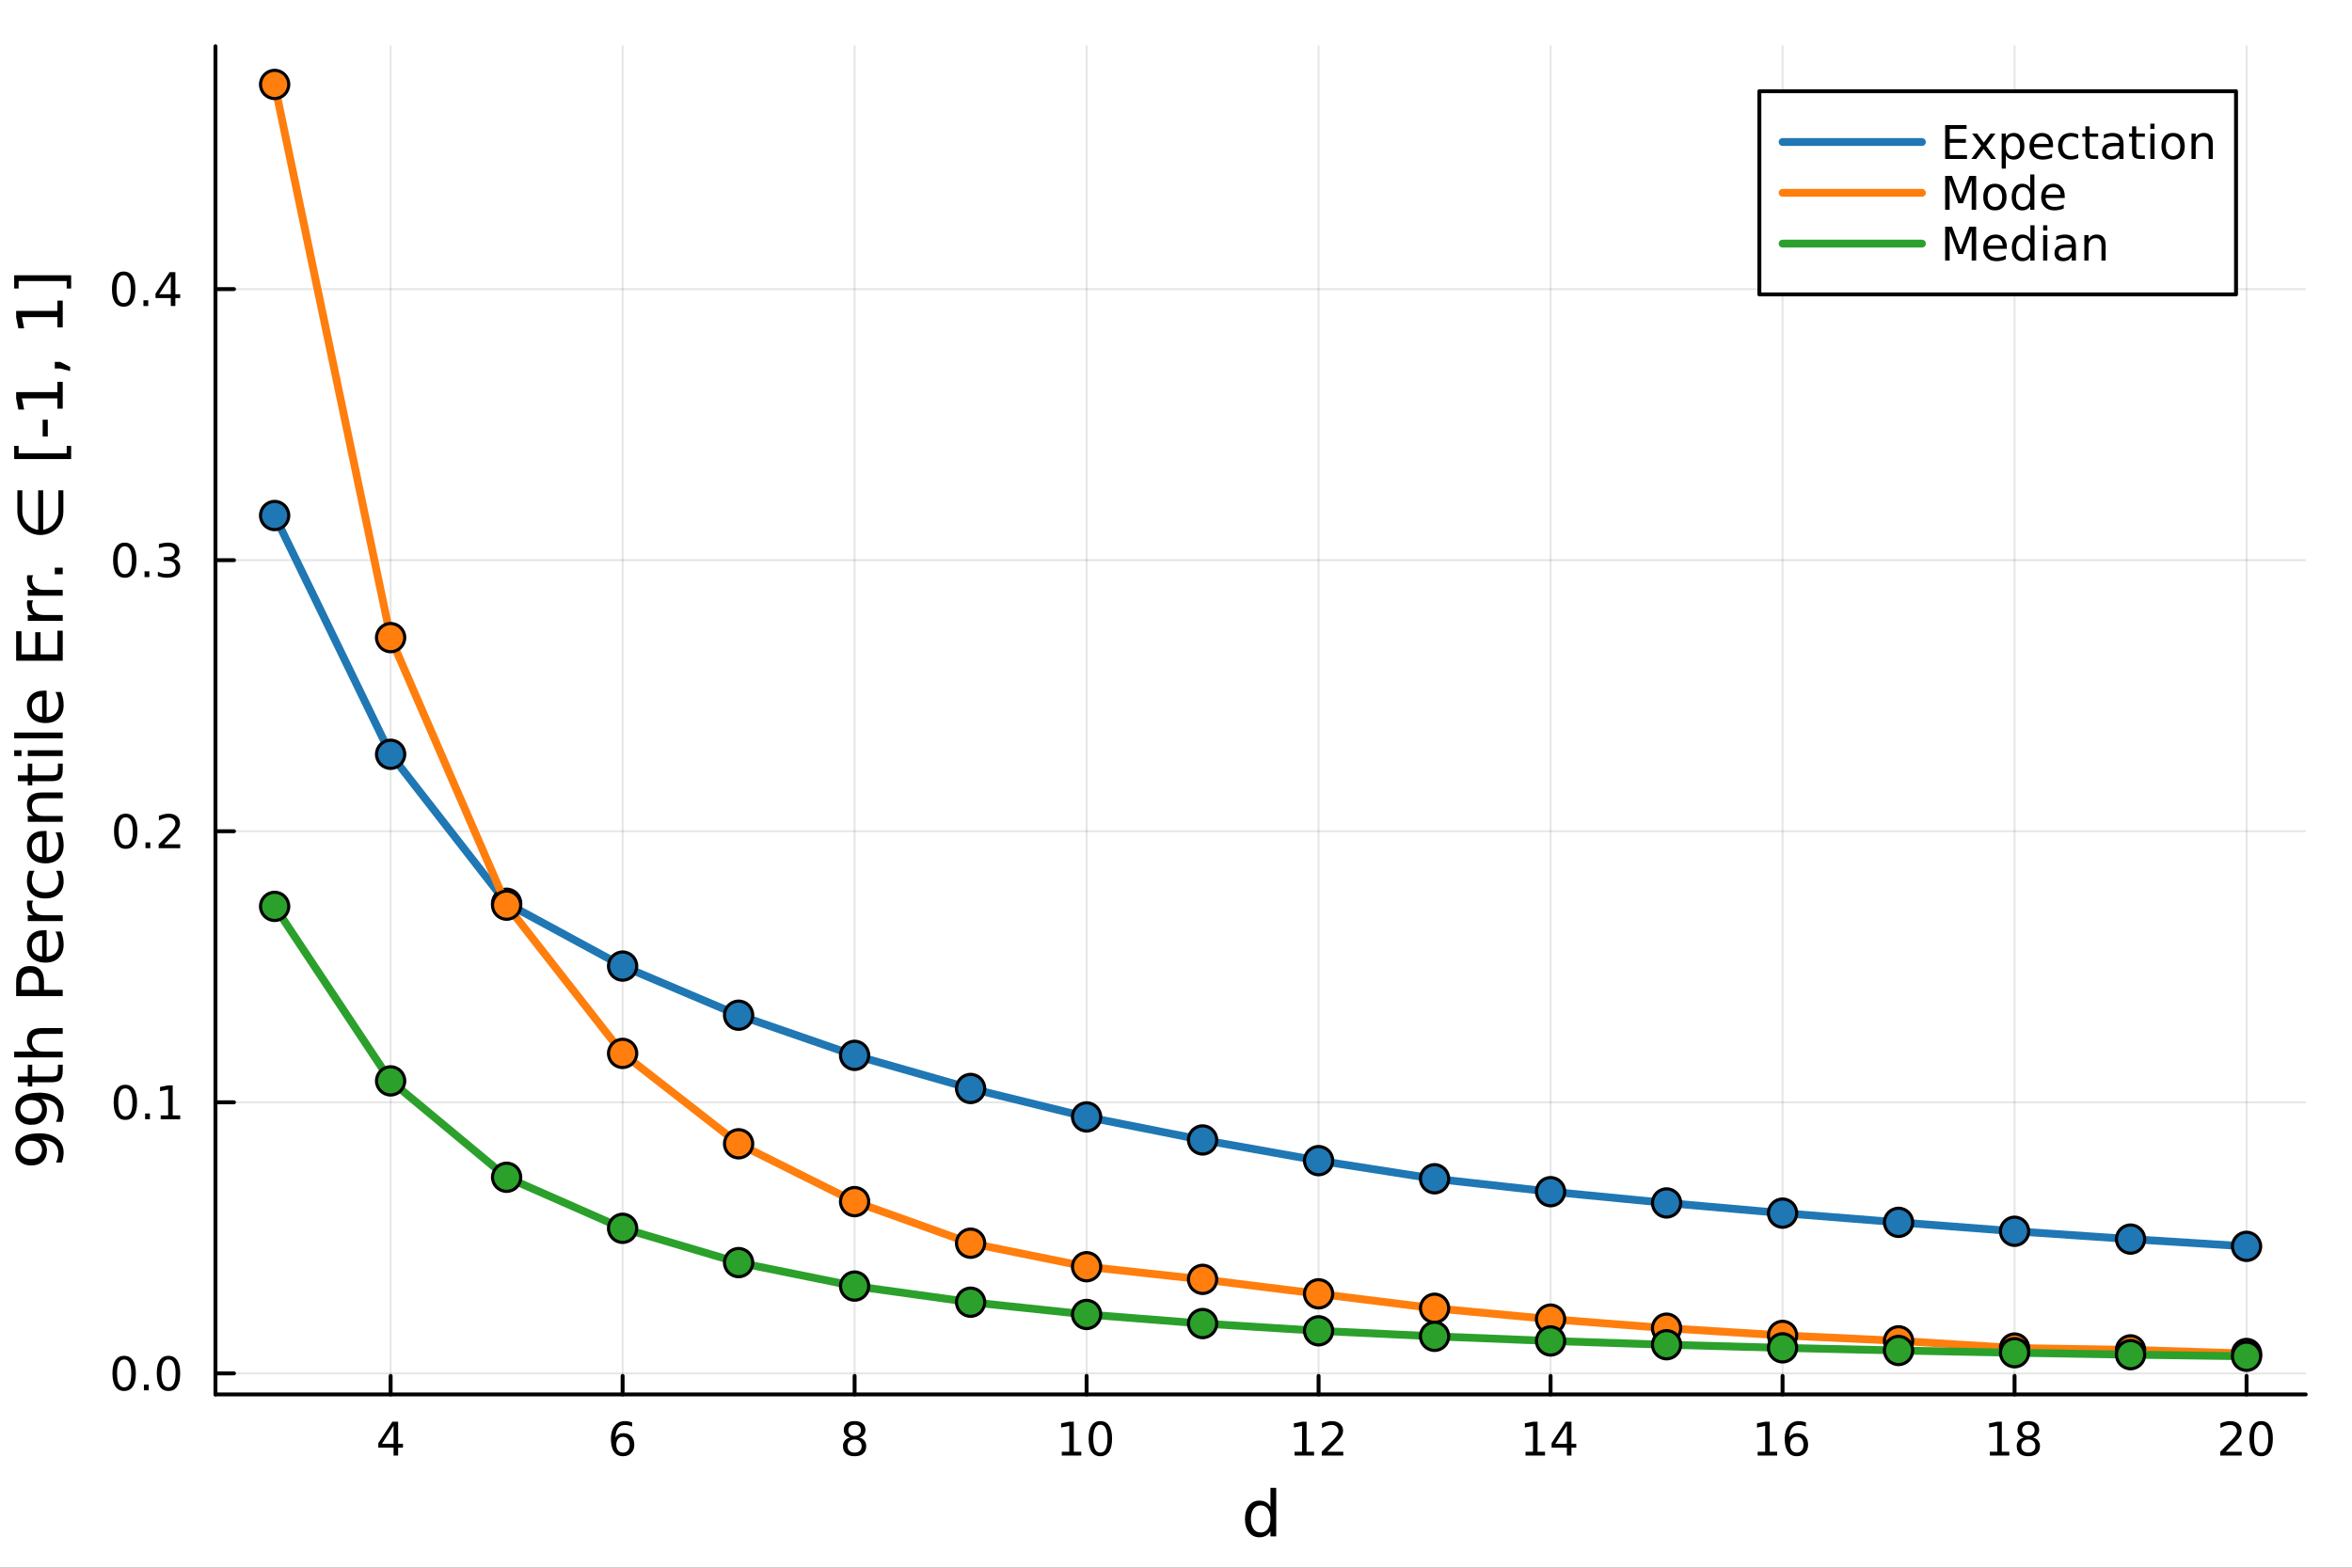 <?xml version="1.0" encoding="utf-8"?>
<svg xmlns="http://www.w3.org/2000/svg" xmlns:xlink="http://www.w3.org/1999/xlink" width="600" height="400" viewBox="0 0 2400 1600">
<rect x="0" y="0" width="2400" height="1600" fill="#333333" stroke="none"/>
<defs>
  <clipPath id="clip990">
    <rect x="0" y="0" width="2400" height="1600"/>
  </clipPath>
</defs>
<path clip-path="url(#clip990)" d="M0 1600 L2400 1600 L2400 8.88178e-14 L0 8.88178e-14  Z" fill="#ffffff" fill-rule="evenodd" fill-opacity="1"/>
<defs>
  <clipPath id="clip991">
    <rect x="480" y="0" width="1681" height="1600"/>
  </clipPath>
</defs>
<path clip-path="url(#clip990)" d="M219.866 1423.18 L2352.76 1423.18 L2352.76 47.244 L219.866 47.244  Z" fill="#ffffff" fill-rule="evenodd" fill-opacity="1"/>
<defs>
  <clipPath id="clip992">
    <rect x="219" y="47" width="2134" height="1377"/>
  </clipPath>
</defs>
<polyline clip-path="url(#clip992)" style="stroke:#000000; stroke-linecap:round; stroke-linejoin:round; stroke-width:2; stroke-opacity:0.1; fill:none" points="398.593,1423.18 398.593,47.244 "/>
<polyline clip-path="url(#clip992)" style="stroke:#000000; stroke-linecap:round; stroke-linejoin:round; stroke-width:2; stroke-opacity:0.1; fill:none" points="635.318,1423.18 635.318,47.244 "/>
<polyline clip-path="url(#clip992)" style="stroke:#000000; stroke-linecap:round; stroke-linejoin:round; stroke-width:2; stroke-opacity:0.1; fill:none" points="872.043,1423.18 872.043,47.244 "/>
<polyline clip-path="url(#clip992)" style="stroke:#000000; stroke-linecap:round; stroke-linejoin:round; stroke-width:2; stroke-opacity:0.1; fill:none" points="1108.77,1423.18 1108.77,47.244 "/>
<polyline clip-path="url(#clip992)" style="stroke:#000000; stroke-linecap:round; stroke-linejoin:round; stroke-width:2; stroke-opacity:0.1; fill:none" points="1345.49,1423.18 1345.49,47.244 "/>
<polyline clip-path="url(#clip992)" style="stroke:#000000; stroke-linecap:round; stroke-linejoin:round; stroke-width:2; stroke-opacity:0.1; fill:none" points="1582.22,1423.18 1582.22,47.244 "/>
<polyline clip-path="url(#clip992)" style="stroke:#000000; stroke-linecap:round; stroke-linejoin:round; stroke-width:2; stroke-opacity:0.1; fill:none" points="1818.94,1423.18 1818.94,47.244 "/>
<polyline clip-path="url(#clip992)" style="stroke:#000000; stroke-linecap:round; stroke-linejoin:round; stroke-width:2; stroke-opacity:0.1; fill:none" points="2055.67,1423.18 2055.67,47.244 "/>
<polyline clip-path="url(#clip992)" style="stroke:#000000; stroke-linecap:round; stroke-linejoin:round; stroke-width:2; stroke-opacity:0.1; fill:none" points="2292.39,1423.18 2292.39,47.244 "/>
<polyline clip-path="url(#clip992)" style="stroke:#000000; stroke-linecap:round; stroke-linejoin:round; stroke-width:2; stroke-opacity:0.1; fill:none" points="219.866,1401.69 2352.76,1401.69 "/>
<polyline clip-path="url(#clip992)" style="stroke:#000000; stroke-linecap:round; stroke-linejoin:round; stroke-width:2; stroke-opacity:0.1; fill:none" points="219.866,1125.03 2352.76,1125.03 "/>
<polyline clip-path="url(#clip992)" style="stroke:#000000; stroke-linecap:round; stroke-linejoin:round; stroke-width:2; stroke-opacity:0.1; fill:none" points="219.866,848.373 2352.76,848.373 "/>
<polyline clip-path="url(#clip992)" style="stroke:#000000; stroke-linecap:round; stroke-linejoin:round; stroke-width:2; stroke-opacity:0.1; fill:none" points="219.866,571.716 2352.76,571.716 "/>
<polyline clip-path="url(#clip992)" style="stroke:#000000; stroke-linecap:round; stroke-linejoin:round; stroke-width:2; stroke-opacity:0.1; fill:none" points="219.866,295.058 2352.76,295.058 "/>
<polyline clip-path="url(#clip990)" style="stroke:#000000; stroke-linecap:round; stroke-linejoin:round; stroke-width:4; stroke-opacity:1; fill:none" points="219.866,1423.18 2352.76,1423.18 "/>
<polyline clip-path="url(#clip990)" style="stroke:#000000; stroke-linecap:round; stroke-linejoin:round; stroke-width:4; stroke-opacity:1; fill:none" points="398.593,1423.18 398.593,1404.28 "/>
<polyline clip-path="url(#clip990)" style="stroke:#000000; stroke-linecap:round; stroke-linejoin:round; stroke-width:4; stroke-opacity:1; fill:none" points="635.318,1423.18 635.318,1404.28 "/>
<polyline clip-path="url(#clip990)" style="stroke:#000000; stroke-linecap:round; stroke-linejoin:round; stroke-width:4; stroke-opacity:1; fill:none" points="872.043,1423.18 872.043,1404.28 "/>
<polyline clip-path="url(#clip990)" style="stroke:#000000; stroke-linecap:round; stroke-linejoin:round; stroke-width:4; stroke-opacity:1; fill:none" points="1108.77,1423.18 1108.77,1404.28 "/>
<polyline clip-path="url(#clip990)" style="stroke:#000000; stroke-linecap:round; stroke-linejoin:round; stroke-width:4; stroke-opacity:1; fill:none" points="1345.49,1423.18 1345.49,1404.28 "/>
<polyline clip-path="url(#clip990)" style="stroke:#000000; stroke-linecap:round; stroke-linejoin:round; stroke-width:4; stroke-opacity:1; fill:none" points="1582.22,1423.18 1582.22,1404.28 "/>
<polyline clip-path="url(#clip990)" style="stroke:#000000; stroke-linecap:round; stroke-linejoin:round; stroke-width:4; stroke-opacity:1; fill:none" points="1818.94,1423.18 1818.94,1404.28 "/>
<polyline clip-path="url(#clip990)" style="stroke:#000000; stroke-linecap:round; stroke-linejoin:round; stroke-width:4; stroke-opacity:1; fill:none" points="2055.67,1423.18 2055.67,1404.28 "/>
<polyline clip-path="url(#clip990)" style="stroke:#000000; stroke-linecap:round; stroke-linejoin:round; stroke-width:4; stroke-opacity:1; fill:none" points="2292.39,1423.18 2292.39,1404.28 "/>
<path clip-path="url(#clip990)" d="M401.603 1455.09 L389.797 1473.54 L401.603 1473.54 L401.603 1455.09 M400.376 1451.02 L406.255 1451.02 L406.255 1473.54 L411.186 1473.54 L411.186 1477.43 L406.255 1477.43 L406.255 1485.58 L401.603 1485.58 L401.603 1477.43 L386.001 1477.43 L386.001 1472.92 L400.376 1451.02 Z" fill="#000000" fill-rule="nonzero" fill-opacity="1" /><path clip-path="url(#clip990)" d="M635.723 1466.44 Q632.575 1466.44 630.723 1468.59 Q628.895 1470.74 628.895 1474.49 Q628.895 1478.22 630.723 1480.39 Q632.575 1482.55 635.723 1482.55 Q638.871 1482.55 640.7 1480.39 Q642.552 1478.22 642.552 1474.49 Q642.552 1470.74 640.7 1468.59 Q638.871 1466.44 635.723 1466.44 M645.006 1451.78 L645.006 1456.04 Q643.246 1455.21 641.441 1454.77 Q639.658 1454.33 637.899 1454.33 Q633.27 1454.33 630.816 1457.45 Q628.385 1460.58 628.038 1466.9 Q629.404 1464.89 631.464 1463.82 Q633.524 1462.73 636.001 1462.73 Q641.209 1462.73 644.219 1465.9 Q647.251 1469.05 647.251 1474.49 Q647.251 1479.82 644.103 1483.03 Q640.955 1486.25 635.723 1486.25 Q629.728 1486.25 626.557 1481.67 Q623.385 1477.06 623.385 1468.33 Q623.385 1460.14 627.274 1455.28 Q631.163 1450.39 637.714 1450.39 Q639.473 1450.39 641.256 1450.74 Q643.061 1451.09 645.006 1451.78 Z" fill="#000000" fill-rule="nonzero" fill-opacity="1" /><path clip-path="url(#clip990)" d="M872.043 1469.17 Q868.71 1469.17 866.788 1470.95 Q864.89 1472.73 864.89 1475.86 Q864.89 1478.98 866.788 1480.77 Q868.71 1482.55 872.043 1482.55 Q875.376 1482.55 877.297 1480.77 Q879.219 1478.96 879.219 1475.86 Q879.219 1472.73 877.297 1470.95 Q875.399 1469.17 872.043 1469.17 M867.367 1467.18 Q864.358 1466.44 862.668 1464.38 Q861.001 1462.32 861.001 1459.35 Q861.001 1455.21 863.941 1452.8 Q866.904 1450.39 872.043 1450.39 Q877.205 1450.39 880.145 1452.8 Q883.084 1455.21 883.084 1459.35 Q883.084 1462.32 881.395 1464.38 Q879.728 1466.44 876.742 1467.18 Q880.122 1467.96 881.996 1470.26 Q883.895 1472.55 883.895 1475.86 Q883.895 1480.88 880.816 1483.57 Q877.76 1486.25 872.043 1486.25 Q866.325 1486.25 863.247 1483.57 Q860.191 1480.88 860.191 1475.86 Q860.191 1472.55 862.089 1470.26 Q863.987 1467.96 867.367 1467.18 M865.654 1459.79 Q865.654 1462.48 867.321 1463.98 Q869.01 1465.49 872.043 1465.49 Q875.052 1465.49 876.742 1463.98 Q878.455 1462.48 878.455 1459.79 Q878.455 1457.11 876.742 1455.6 Q875.052 1454.1 872.043 1454.1 Q869.01 1454.1 867.321 1455.6 Q865.654 1457.11 865.654 1459.79 Z" fill="#000000" fill-rule="nonzero" fill-opacity="1" /><path clip-path="url(#clip990)" d="M1083.46 1481.64 L1091.09 1481.64 L1091.09 1455.28 L1082.78 1456.95 L1082.78 1452.69 L1091.05 1451.02 L1095.72 1451.02 L1095.72 1481.64 L1103.36 1481.64 L1103.36 1485.58 L1083.46 1485.58 L1083.46 1481.64 Z" fill="#000000" fill-rule="nonzero" fill-opacity="1" /><path clip-path="url(#clip990)" d="M1122.81 1454.1 Q1119.2 1454.1 1117.37 1457.66 Q1115.56 1461.2 1115.56 1468.33 Q1115.56 1475.44 1117.37 1479.01 Q1119.2 1482.55 1122.81 1482.55 Q1126.44 1482.55 1128.25 1479.01 Q1130.08 1475.44 1130.08 1468.33 Q1130.08 1461.2 1128.25 1457.66 Q1126.44 1454.1 1122.81 1454.1 M1122.81 1450.39 Q1128.62 1450.39 1131.67 1455 Q1134.75 1459.58 1134.75 1468.33 Q1134.75 1477.06 1131.67 1481.67 Q1128.62 1486.25 1122.81 1486.25 Q1117 1486.25 1113.92 1481.67 Q1110.86 1477.06 1110.86 1468.33 Q1110.86 1459.58 1113.92 1455 Q1117 1450.39 1122.81 1450.39 Z" fill="#000000" fill-rule="nonzero" fill-opacity="1" /><path clip-path="url(#clip990)" d="M1320.98 1481.64 L1328.62 1481.64 L1328.62 1455.28 L1320.31 1456.95 L1320.31 1452.69 L1328.57 1451.02 L1333.25 1451.02 L1333.25 1481.64 L1340.89 1481.64 L1340.89 1485.58 L1320.98 1485.58 L1320.98 1481.64 Z" fill="#000000" fill-rule="nonzero" fill-opacity="1" /><path clip-path="url(#clip990)" d="M1354.36 1481.64 L1370.68 1481.64 L1370.68 1485.58 L1348.73 1485.58 L1348.73 1481.64 Q1351.4 1478.89 1355.98 1474.26 Q1360.58 1469.61 1361.77 1468.27 Q1364.01 1465.74 1364.89 1464.01 Q1365.79 1462.25 1365.79 1460.56 Q1365.79 1457.8 1363.85 1456.07 Q1361.93 1454.33 1358.83 1454.33 Q1356.63 1454.33 1354.17 1455.09 Q1351.74 1455.86 1348.96 1457.41 L1348.96 1452.69 Q1351.79 1451.55 1354.24 1450.97 Q1356.7 1450.39 1358.73 1450.39 Q1364.1 1450.39 1367.3 1453.08 Q1370.49 1455.77 1370.49 1460.26 Q1370.49 1462.39 1369.68 1464.31 Q1368.89 1466.2 1366.79 1468.8 Q1366.21 1469.47 1363.11 1472.69 Q1360.01 1475.88 1354.36 1481.64 Z" fill="#000000" fill-rule="nonzero" fill-opacity="1" /><path clip-path="url(#clip990)" d="M1556.66 1481.64 L1564.3 1481.64 L1564.3 1455.28 L1555.99 1456.95 L1555.99 1452.69 L1564.25 1451.02 L1568.93 1451.02 L1568.93 1481.64 L1576.57 1481.64 L1576.57 1485.58 L1556.66 1485.58 L1556.66 1481.64 Z" fill="#000000" fill-rule="nonzero" fill-opacity="1" /><path clip-path="url(#clip990)" d="M1598.86 1455.09 L1587.05 1473.54 L1598.86 1473.54 L1598.86 1455.09 M1597.63 1451.02 L1603.51 1451.02 L1603.51 1473.54 L1608.44 1473.54 L1608.44 1477.43 L1603.51 1477.43 L1603.51 1485.58 L1598.86 1485.58 L1598.86 1477.43 L1583.26 1477.43 L1583.26 1472.92 L1597.63 1451.02 Z" fill="#000000" fill-rule="nonzero" fill-opacity="1" /><path clip-path="url(#clip990)" d="M1793.55 1481.64 L1801.19 1481.64 L1801.19 1455.28 L1792.88 1456.95 L1792.88 1452.69 L1801.14 1451.02 L1805.82 1451.02 L1805.82 1481.64 L1813.46 1481.64 L1813.46 1485.58 L1793.55 1485.58 L1793.55 1481.64 Z" fill="#000000" fill-rule="nonzero" fill-opacity="1" /><path clip-path="url(#clip990)" d="M1833.48 1466.44 Q1830.33 1466.44 1828.48 1468.59 Q1826.65 1470.74 1826.65 1474.49 Q1826.65 1478.22 1828.48 1480.39 Q1830.33 1482.55 1833.48 1482.55 Q1836.63 1482.55 1838.46 1480.39 Q1840.31 1478.22 1840.31 1474.49 Q1840.31 1470.74 1838.46 1468.59 Q1836.63 1466.44 1833.48 1466.44 M1842.76 1451.78 L1842.76 1456.04 Q1841 1455.21 1839.2 1454.77 Q1837.41 1454.33 1835.65 1454.33 Q1831.02 1454.33 1828.57 1457.45 Q1826.14 1460.58 1825.79 1466.9 Q1827.16 1464.89 1829.22 1463.82 Q1831.28 1462.73 1833.76 1462.73 Q1838.96 1462.73 1841.97 1465.9 Q1845.01 1469.05 1845.01 1474.49 Q1845.01 1479.82 1841.86 1483.03 Q1838.71 1486.25 1833.48 1486.25 Q1827.48 1486.25 1824.31 1481.67 Q1821.14 1477.06 1821.14 1468.33 Q1821.14 1460.14 1825.03 1455.28 Q1828.92 1450.39 1835.47 1450.39 Q1837.23 1450.39 1839.01 1450.74 Q1840.82 1451.09 1842.76 1451.78 Z" fill="#000000" fill-rule="nonzero" fill-opacity="1" /><path clip-path="url(#clip990)" d="M2030.4 1481.64 L2038.04 1481.64 L2038.04 1455.28 L2029.73 1456.95 L2029.73 1452.69 L2037.99 1451.02 L2042.67 1451.02 L2042.67 1481.64 L2050.31 1481.64 L2050.31 1485.58 L2030.4 1485.58 L2030.4 1481.64 Z" fill="#000000" fill-rule="nonzero" fill-opacity="1" /><path clip-path="url(#clip990)" d="M2069.75 1469.17 Q2066.42 1469.17 2064.5 1470.95 Q2062.6 1472.73 2062.6 1475.86 Q2062.6 1478.98 2064.5 1480.77 Q2066.42 1482.55 2069.75 1482.55 Q2073.09 1482.55 2075.01 1480.77 Q2076.93 1478.96 2076.93 1475.86 Q2076.93 1472.73 2075.01 1470.95 Q2073.11 1469.17 2069.75 1469.17 M2065.08 1467.18 Q2062.07 1466.44 2060.38 1464.38 Q2058.71 1462.32 2058.71 1459.35 Q2058.71 1455.21 2061.65 1452.8 Q2064.61 1450.39 2069.75 1450.39 Q2074.91 1450.39 2077.85 1452.8 Q2080.79 1455.21 2080.79 1459.35 Q2080.79 1462.32 2079.1 1464.38 Q2077.44 1466.44 2074.45 1467.18 Q2077.83 1467.96 2079.71 1470.26 Q2081.6 1472.55 2081.6 1475.86 Q2081.6 1480.88 2078.53 1483.57 Q2075.47 1486.25 2069.75 1486.25 Q2064.03 1486.25 2060.96 1483.57 Q2057.9 1480.88 2057.9 1475.86 Q2057.9 1472.55 2059.8 1470.26 Q2061.7 1467.96 2065.08 1467.18 M2063.36 1459.79 Q2063.36 1462.48 2065.03 1463.98 Q2066.72 1465.49 2069.75 1465.49 Q2072.76 1465.49 2074.45 1463.98 Q2076.16 1462.48 2076.16 1459.79 Q2076.16 1457.11 2074.45 1455.6 Q2072.76 1454.1 2069.75 1454.1 Q2066.72 1454.1 2065.03 1455.6 Q2063.36 1457.11 2063.36 1459.79 Z" fill="#000000" fill-rule="nonzero" fill-opacity="1" /><path clip-path="url(#clip990)" d="M2271.16 1481.64 L2287.48 1481.64 L2287.48 1485.58 L2265.54 1485.58 L2265.54 1481.64 Q2268.2 1478.89 2272.78 1474.26 Q2277.39 1469.61 2278.57 1468.27 Q2280.82 1465.74 2281.7 1464.01 Q2282.6 1462.25 2282.6 1460.56 Q2282.6 1457.8 2280.66 1456.07 Q2278.73 1454.33 2275.63 1454.33 Q2273.43 1454.33 2270.98 1455.09 Q2268.55 1455.86 2265.77 1457.41 L2265.77 1452.69 Q2268.59 1451.55 2271.05 1450.97 Q2273.5 1450.39 2275.54 1450.39 Q2280.91 1450.39 2284.1 1453.08 Q2287.3 1455.77 2287.3 1460.26 Q2287.3 1462.39 2286.49 1464.31 Q2285.7 1466.2 2283.59 1468.8 Q2283.02 1469.47 2279.91 1472.69 Q2276.81 1475.88 2271.16 1481.64 Z" fill="#000000" fill-rule="nonzero" fill-opacity="1" /><path clip-path="url(#clip990)" d="M2307.3 1454.1 Q2303.69 1454.1 2301.86 1457.66 Q2300.05 1461.2 2300.05 1468.33 Q2300.05 1475.44 2301.86 1479.01 Q2303.69 1482.55 2307.3 1482.55 Q2310.93 1482.55 2312.74 1479.01 Q2314.57 1475.44 2314.57 1468.33 Q2314.57 1461.2 2312.74 1457.66 Q2310.93 1454.1 2307.3 1454.1 M2307.3 1450.39 Q2313.11 1450.39 2316.16 1455 Q2319.24 1459.58 2319.24 1468.33 Q2319.24 1477.06 2316.16 1481.67 Q2313.11 1486.25 2307.3 1486.25 Q2301.49 1486.25 2298.41 1481.67 Q2295.35 1477.06 2295.35 1468.33 Q2295.35 1459.58 2298.41 1455 Q2301.49 1450.39 2307.3 1450.39 Z" fill="#000000" fill-rule="nonzero" fill-opacity="1" /><path clip-path="url(#clip990)" d="M1296.38 1537.81 L1296.38 1518.52 L1302.24 1518.52 L1302.24 1568.04 L1296.38 1568.04 L1296.38 1562.7 Q1294.54 1565.88 1291.71 1567.44 Q1288.91 1568.97 1284.96 1568.97 Q1278.5 1568.97 1274.42 1563.81 Q1270.38 1558.65 1270.38 1550.25 Q1270.38 1541.85 1274.42 1536.69 Q1278.5 1531.54 1284.96 1531.54 Q1288.91 1531.54 1291.71 1533.1 Q1294.54 1534.62 1296.38 1537.81 M1276.43 1550.25 Q1276.43 1556.71 1279.07 1560.4 Q1281.74 1564.07 1286.39 1564.07 Q1291.04 1564.07 1293.71 1560.4 Q1296.38 1556.71 1296.38 1550.25 Q1296.38 1543.79 1293.71 1540.13 Q1291.04 1536.44 1286.39 1536.44 Q1281.74 1536.44 1279.07 1540.13 Q1276.43 1543.79 1276.43 1550.25 Z" fill="#000000" fill-rule="nonzero" fill-opacity="1" /><polyline clip-path="url(#clip990)" style="stroke:#000000; stroke-linecap:round; stroke-linejoin:round; stroke-width:4; stroke-opacity:1; fill:none" points="219.866,1423.18 219.866,47.244 "/>
<polyline clip-path="url(#clip990)" style="stroke:#000000; stroke-linecap:round; stroke-linejoin:round; stroke-width:4; stroke-opacity:1; fill:none" points="219.866,1401.69 238.764,1401.69 "/>
<polyline clip-path="url(#clip990)" style="stroke:#000000; stroke-linecap:round; stroke-linejoin:round; stroke-width:4; stroke-opacity:1; fill:none" points="219.866,1125.03 238.764,1125.03 "/>
<polyline clip-path="url(#clip990)" style="stroke:#000000; stroke-linecap:round; stroke-linejoin:round; stroke-width:4; stroke-opacity:1; fill:none" points="219.866,848.373 238.764,848.373 "/>
<polyline clip-path="url(#clip990)" style="stroke:#000000; stroke-linecap:round; stroke-linejoin:round; stroke-width:4; stroke-opacity:1; fill:none" points="219.866,571.716 238.764,571.716 "/>
<polyline clip-path="url(#clip990)" style="stroke:#000000; stroke-linecap:round; stroke-linejoin:round; stroke-width:4; stroke-opacity:1; fill:none" points="219.866,295.058 238.764,295.058 "/>
<path clip-path="url(#clip990)" d="M126.691 1387.49 Q123.08 1387.49 121.251 1391.05 Q119.445 1394.59 119.445 1401.72 Q119.445 1408.83 121.251 1412.39 Q123.08 1415.94 126.691 1415.94 Q130.325 1415.94 132.13 1412.39 Q133.959 1408.83 133.959 1401.72 Q133.959 1394.59 132.13 1391.05 Q130.325 1387.49 126.691 1387.49 M126.691 1383.78 Q132.501 1383.78 135.556 1388.39 Q138.635 1392.97 138.635 1401.72 Q138.635 1410.45 135.556 1415.06 Q132.501 1419.64 126.691 1419.64 Q120.88 1419.64 117.802 1415.06 Q114.746 1410.45 114.746 1401.72 Q114.746 1392.97 117.802 1388.39 Q120.88 1383.78 126.691 1383.78 Z" fill="#000000" fill-rule="nonzero" fill-opacity="1" /><path clip-path="url(#clip990)" d="M146.853 1413.09 L151.737 1413.09 L151.737 1418.97 L146.853 1418.97 L146.853 1413.09 Z" fill="#000000" fill-rule="nonzero" fill-opacity="1" /><path clip-path="url(#clip990)" d="M171.922 1387.49 Q168.311 1387.49 166.482 1391.05 Q164.677 1394.59 164.677 1401.72 Q164.677 1408.83 166.482 1412.39 Q168.311 1415.94 171.922 1415.94 Q175.556 1415.94 177.362 1412.39 Q179.19 1408.83 179.19 1401.72 Q179.19 1394.59 177.362 1391.05 Q175.556 1387.49 171.922 1387.49 M171.922 1383.78 Q177.732 1383.78 180.788 1388.39 Q183.866 1392.97 183.866 1401.72 Q183.866 1410.45 180.788 1415.06 Q177.732 1419.64 171.922 1419.64 Q166.112 1419.64 163.033 1415.06 Q159.978 1410.45 159.978 1401.72 Q159.978 1392.97 163.033 1388.39 Q166.112 1383.78 171.922 1383.78 Z" fill="#000000" fill-rule="nonzero" fill-opacity="1" /><path clip-path="url(#clip990)" d="M127.917 1110.83 Q124.306 1110.83 122.478 1114.39 Q120.672 1117.94 120.672 1125.07 Q120.672 1132.17 122.478 1135.74 Q124.306 1139.28 127.917 1139.28 Q131.552 1139.28 133.357 1135.74 Q135.186 1132.17 135.186 1125.07 Q135.186 1117.94 133.357 1114.39 Q131.552 1110.83 127.917 1110.83 M127.917 1107.13 Q133.728 1107.13 136.783 1111.73 Q139.862 1116.32 139.862 1125.07 Q139.862 1133.79 136.783 1138.4 Q133.728 1142.98 127.917 1142.98 Q122.107 1142.98 119.029 1138.4 Q115.973 1133.79 115.973 1125.07 Q115.973 1116.32 119.029 1111.73 Q122.107 1107.13 127.917 1107.13 Z" fill="#000000" fill-rule="nonzero" fill-opacity="1" /><path clip-path="url(#clip990)" d="M148.079 1136.43 L152.964 1136.43 L152.964 1142.31 L148.079 1142.31 L148.079 1136.43 Z" fill="#000000" fill-rule="nonzero" fill-opacity="1" /><path clip-path="url(#clip990)" d="M163.959 1138.38 L171.598 1138.38 L171.598 1112.01 L163.288 1113.68 L163.288 1109.42 L171.552 1107.75 L176.227 1107.75 L176.227 1138.38 L183.866 1138.38 L183.866 1142.31 L163.959 1142.31 L163.959 1138.38 Z" fill="#000000" fill-rule="nonzero" fill-opacity="1" /><path clip-path="url(#clip990)" d="M128.288 834.172 Q124.677 834.172 122.848 837.737 Q121.043 841.278 121.043 848.408 Q121.043 855.514 122.848 859.079 Q124.677 862.621 128.288 862.621 Q131.922 862.621 133.728 859.079 Q135.556 855.514 135.556 848.408 Q135.556 841.278 133.728 837.737 Q131.922 834.172 128.288 834.172 M128.288 830.468 Q134.098 830.468 137.154 835.075 Q140.232 839.658 140.232 848.408 Q140.232 857.135 137.154 861.741 Q134.098 866.325 128.288 866.325 Q122.478 866.325 119.399 861.741 Q116.343 857.135 116.343 848.408 Q116.343 839.658 119.399 835.075 Q122.478 830.468 128.288 830.468 Z" fill="#000000" fill-rule="nonzero" fill-opacity="1" /><path clip-path="url(#clip990)" d="M148.45 859.774 L153.334 859.774 L153.334 865.653 L148.45 865.653 L148.45 859.774 Z" fill="#000000" fill-rule="nonzero" fill-opacity="1" /><path clip-path="url(#clip990)" d="M167.547 861.718 L183.866 861.718 L183.866 865.653 L161.922 865.653 L161.922 861.718 Q164.584 858.963 169.167 854.334 Q173.774 849.681 174.954 848.339 Q177.2 845.815 178.079 844.079 Q178.982 842.32 178.982 840.63 Q178.982 837.876 177.038 836.139 Q175.116 834.403 172.014 834.403 Q169.815 834.403 167.362 835.167 Q164.931 835.931 162.153 837.482 L162.153 832.76 Q164.977 831.626 167.431 831.047 Q169.885 830.468 171.922 830.468 Q177.292 830.468 180.487 833.153 Q183.681 835.839 183.681 840.329 Q183.681 842.459 182.871 844.38 Q182.084 846.278 179.977 848.871 Q179.399 849.542 176.297 852.76 Q173.195 855.954 167.547 861.718 Z" fill="#000000" fill-rule="nonzero" fill-opacity="1" /><path clip-path="url(#clip990)" d="M127.339 557.514 Q123.728 557.514 121.899 561.079 Q120.093 564.621 120.093 571.75 Q120.093 578.857 121.899 582.422 Q123.728 585.963 127.339 585.963 Q130.973 585.963 132.779 582.422 Q134.607 578.857 134.607 571.75 Q134.607 564.621 132.779 561.079 Q130.973 557.514 127.339 557.514 M127.339 553.811 Q133.149 553.811 136.204 558.417 Q139.283 563 139.283 571.75 Q139.283 580.477 136.204 585.084 Q133.149 589.667 127.339 589.667 Q121.529 589.667 118.45 585.084 Q115.394 580.477 115.394 571.75 Q115.394 563 118.45 558.417 Q121.529 553.811 127.339 553.811 Z" fill="#000000" fill-rule="nonzero" fill-opacity="1" /><path clip-path="url(#clip990)" d="M147.501 583.116 L152.385 583.116 L152.385 588.996 L147.501 588.996 L147.501 583.116 Z" fill="#000000" fill-rule="nonzero" fill-opacity="1" /><path clip-path="url(#clip990)" d="M176.737 570.361 Q180.093 571.079 181.968 573.348 Q183.866 575.616 183.866 578.949 Q183.866 584.065 180.348 586.866 Q176.829 589.667 170.348 589.667 Q168.172 589.667 165.857 589.227 Q163.565 588.81 161.112 587.954 L161.112 583.44 Q163.056 584.574 165.371 585.153 Q167.686 585.732 170.209 585.732 Q174.607 585.732 176.899 583.996 Q179.214 582.26 179.214 578.949 Q179.214 575.894 177.061 574.181 Q174.931 572.445 171.112 572.445 L167.084 572.445 L167.084 568.602 L171.297 568.602 Q174.746 568.602 176.575 567.236 Q178.403 565.848 178.403 563.255 Q178.403 560.593 176.505 559.181 Q174.63 557.746 171.112 557.746 Q169.19 557.746 166.991 558.162 Q164.792 558.579 162.153 559.459 L162.153 555.292 Q164.815 554.551 167.13 554.181 Q169.468 553.811 171.528 553.811 Q176.852 553.811 179.954 556.241 Q183.056 558.649 183.056 562.769 Q183.056 565.639 181.413 567.63 Q179.769 569.598 176.737 570.361 Z" fill="#000000" fill-rule="nonzero" fill-opacity="1" /><path clip-path="url(#clip990)" d="M126.205 280.857 Q122.593 280.857 120.765 284.421 Q118.959 287.963 118.959 295.093 Q118.959 302.199 120.765 305.764 Q122.593 309.306 126.205 309.306 Q129.839 309.306 131.644 305.764 Q133.473 302.199 133.473 295.093 Q133.473 287.963 131.644 284.421 Q129.839 280.857 126.205 280.857 M126.205 277.153 Q132.015 277.153 135.07 281.759 Q138.149 286.343 138.149 295.093 Q138.149 303.82 135.07 308.426 Q132.015 313.009 126.205 313.009 Q120.394 313.009 117.316 308.426 Q114.26 303.82 114.26 295.093 Q114.26 286.343 117.316 281.759 Q120.394 277.153 126.205 277.153 Z" fill="#000000" fill-rule="nonzero" fill-opacity="1" /><path clip-path="url(#clip990)" d="M146.366 306.458 L151.251 306.458 L151.251 312.338 L146.366 312.338 L146.366 306.458 Z" fill="#000000" fill-rule="nonzero" fill-opacity="1" /><path clip-path="url(#clip990)" d="M174.283 281.852 L162.477 300.301 L174.283 300.301 L174.283 281.852 M173.056 277.778 L178.936 277.778 L178.936 300.301 L183.866 300.301 L183.866 304.19 L178.936 304.19 L178.936 312.338 L174.283 312.338 L174.283 304.19 L158.681 304.19 L158.681 299.676 L173.056 277.778 Z" fill="#000000" fill-rule="nonzero" fill-opacity="1" /><path clip-path="url(#clip990)" d="M63.017 1186.41 L57.161 1186.41 Q58.307 1183.99 58.912 1181.51 Q59.516 1179.03 59.516 1176.64 Q59.516 1170.28 55.251 1166.93 Q50.955 1163.56 42.233 1163.08 Q44.971 1164.93 46.435 1167.76 Q47.899 1170.59 47.899 1174.03 Q47.899 1181.16 43.602 1185.33 Q39.273 1189.47 31.794 1189.47 Q24.473 1189.47 20.049 1185.14 Q15.625 1180.81 15.625 1173.62 Q15.625 1165.37 21.959 1161.05 Q28.261 1156.69 40.292 1156.69 Q51.527 1156.69 58.243 1162.03 Q64.927 1167.35 64.927 1176.36 Q64.927 1178.77 64.45 1181.26 Q63.972 1183.74 63.017 1186.41 M42.87 1173.62 Q42.87 1169.29 39.91 1166.78 Q36.95 1164.23 31.794 1164.23 Q26.669 1164.23 23.709 1166.78 Q20.717 1169.29 20.717 1173.62 Q20.717 1177.95 23.709 1180.49 Q26.669 1183.01 31.794 1183.01 Q36.95 1183.01 39.91 1180.49 Q42.87 1177.95 42.87 1173.62 Z" fill="#000000" fill-rule="nonzero" fill-opacity="1" /><path clip-path="url(#clip990)" d="M63.017 1144.94 L57.161 1144.94 Q58.307 1142.52 58.912 1140.04 Q59.516 1137.56 59.516 1135.17 Q59.516 1128.8 55.251 1125.46 Q50.955 1122.09 42.233 1121.61 Q44.971 1123.46 46.435 1126.29 Q47.899 1129.12 47.899 1132.56 Q47.899 1139.69 43.602 1143.86 Q39.273 1148 31.794 1148 Q24.473 1148 20.049 1143.67 Q15.625 1139.34 15.625 1132.15 Q15.625 1123.9 21.959 1119.57 Q28.261 1115.21 40.292 1115.21 Q51.527 1115.21 58.243 1120.56 Q64.927 1125.88 64.927 1134.88 Q64.927 1137.3 64.45 1139.78 Q63.972 1142.27 63.017 1144.94 M42.87 1132.15 Q42.87 1127.82 39.91 1125.3 Q36.95 1122.76 31.794 1122.76 Q26.669 1122.76 23.709 1125.3 Q20.717 1127.82 20.717 1132.15 Q20.717 1136.47 23.709 1139.02 Q26.669 1141.54 31.794 1141.54 Q36.95 1141.54 39.91 1139.02 Q42.87 1136.47 42.87 1132.15 Z" fill="#000000" fill-rule="nonzero" fill-opacity="1" /><path clip-path="url(#clip990)" d="M18.235 1098.69 L28.356 1098.69 L28.356 1086.63 L32.908 1086.63 L32.908 1098.69 L52.259 1098.69 Q56.62 1098.69 57.861 1097.52 Q59.103 1096.31 59.103 1092.65 L59.103 1086.63 L64.004 1086.63 L64.004 1092.65 Q64.004 1099.43 61.49 1102 Q58.943 1104.58 52.259 1104.58 L32.908 1104.58 L32.908 1108.88 L28.356 1108.88 L28.356 1104.58 L18.235 1104.58 L18.235 1098.69 Z" fill="#000000" fill-rule="nonzero" fill-opacity="1" /><path clip-path="url(#clip990)" d="M42.488 1049.3 L64.004 1049.3 L64.004 1055.15 L42.679 1055.15 Q37.618 1055.15 35.104 1057.13 Q32.589 1059.1 32.589 1063.05 Q32.589 1067.79 35.613 1070.53 Q38.637 1073.26 43.857 1073.26 L64.004 1073.26 L64.004 1079.15 L14.479 1079.15 L14.479 1073.26 L33.894 1073.26 Q30.68 1071.16 29.088 1068.33 Q27.497 1065.46 27.497 1061.74 Q27.497 1055.6 31.316 1052.45 Q35.104 1049.3 42.488 1049.3 Z" fill="#000000" fill-rule="nonzero" fill-opacity="1" /><path clip-path="url(#clip990)" d="M21.768 1010.21 L39.623 1010.21 L39.623 1002.13 Q39.623 997.638 37.3 995.187 Q34.977 992.737 30.68 992.737 Q26.415 992.737 24.091 995.187 Q21.768 997.638 21.768 1002.13 L21.768 1010.21 M16.484 1016.64 L16.484 1002.13 Q16.484 994.137 20.113 990.063 Q23.709 985.957 30.68 985.957 Q37.714 985.957 41.31 990.063 Q44.907 994.137 44.907 1002.13 L44.907 1010.21 L64.004 1010.21 L64.004 1016.64 L16.484 1016.64 Z" fill="#000000" fill-rule="nonzero" fill-opacity="1" /><path clip-path="url(#clip990)" d="M44.716 949.418 L47.581 949.418 L47.581 976.345 Q53.628 975.963 56.811 972.716 Q59.962 969.438 59.962 963.614 Q59.962 960.24 59.134 957.089 Q58.307 953.906 56.652 950.787 L62.19 950.787 Q63.527 953.938 64.227 957.248 Q64.927 960.558 64.927 963.964 Q64.927 972.494 59.962 977.491 Q54.997 982.456 46.53 982.456 Q37.777 982.456 32.653 977.745 Q27.497 973.003 27.497 964.982 Q27.497 957.789 32.144 953.619 Q36.759 949.418 44.716 949.418 M42.997 955.274 Q38.191 955.338 35.327 957.98 Q32.462 960.59 32.462 964.918 Q32.462 969.82 35.231 972.78 Q38 975.708 43.029 976.154 L42.997 955.274 Z" fill="#000000" fill-rule="nonzero" fill-opacity="1" /><path clip-path="url(#clip990)" d="M33.831 919.149 Q33.258 920.136 33.003 921.313 Q32.717 922.459 32.717 923.86 Q32.717 928.825 35.963 931.499 Q39.178 934.14 45.225 934.14 L64.004 934.14 L64.004 940.029 L28.356 940.029 L28.356 934.14 L33.894 934.14 Q30.648 932.294 29.088 929.334 Q27.497 926.374 27.497 922.141 Q27.497 921.536 27.592 920.804 Q27.656 920.072 27.815 919.181 L33.831 919.149 Z" fill="#000000" fill-rule="nonzero" fill-opacity="1" /><path clip-path="url(#clip990)" d="M29.725 888.785 L35.199 888.785 Q33.831 891.267 33.162 893.782 Q32.462 896.264 32.462 898.811 Q32.462 904.508 36.09 907.659 Q39.687 910.81 46.212 910.81 Q52.737 910.81 56.365 907.659 Q59.962 904.508 59.962 898.811 Q59.962 896.264 59.294 893.782 Q58.593 891.267 57.225 888.785 L62.636 888.785 Q63.781 891.235 64.354 893.877 Q64.927 896.487 64.927 899.447 Q64.927 907.5 59.866 912.242 Q54.806 916.985 46.212 916.985 Q37.491 916.985 32.494 912.21 Q27.497 907.404 27.497 899.065 Q27.497 896.36 28.07 893.782 Q28.611 891.204 29.725 888.785 Z" fill="#000000" fill-rule="nonzero" fill-opacity="1" /><path clip-path="url(#clip990)" d="M44.716 848.108 L47.581 848.108 L47.581 875.035 Q53.628 874.653 56.811 871.406 Q59.962 868.128 59.962 862.303 Q59.962 858.929 59.134 855.778 Q58.307 852.596 56.652 849.476 L62.19 849.476 Q63.527 852.627 64.227 855.938 Q64.927 859.248 64.927 862.653 Q64.927 871.183 59.962 876.181 Q54.997 881.146 46.53 881.146 Q37.777 881.146 32.653 876.435 Q27.497 871.693 27.497 863.672 Q27.497 856.479 32.144 852.309 Q36.759 848.108 44.716 848.108 M42.997 853.964 Q38.191 854.028 35.327 856.67 Q32.462 859.28 32.462 863.608 Q32.462 868.51 35.231 871.47 Q38 874.398 43.029 874.844 L42.997 853.964 Z" fill="#000000" fill-rule="nonzero" fill-opacity="1" /><path clip-path="url(#clip990)" d="M42.488 808.863 L64.004 808.863 L64.004 814.72 L42.679 814.72 Q37.618 814.72 35.104 816.693 Q32.589 818.666 32.589 822.613 Q32.589 827.356 35.613 830.093 Q38.637 832.83 43.857 832.83 L64.004 832.83 L64.004 838.718 L28.356 838.718 L28.356 832.83 L33.894 832.83 Q30.68 830.729 29.088 827.897 Q27.497 825.032 27.497 821.308 Q27.497 815.165 31.316 812.014 Q35.104 808.863 42.488 808.863 Z" fill="#000000" fill-rule="nonzero" fill-opacity="1" /><path clip-path="url(#clip990)" d="M18.235 791.389 L28.356 791.389 L28.356 779.326 L32.908 779.326 L32.908 791.389 L52.259 791.389 Q56.62 791.389 57.861 790.212 Q59.103 789.002 59.103 785.342 L59.103 779.326 L64.004 779.326 L64.004 785.342 Q64.004 792.121 61.49 794.699 Q58.943 797.278 52.259 797.278 L32.908 797.278 L32.908 801.574 L28.356 801.574 L28.356 797.278 L18.235 797.278 L18.235 791.389 Z" fill="#000000" fill-rule="nonzero" fill-opacity="1" /><path clip-path="url(#clip990)" d="M28.356 771.624 L28.356 765.767 L64.004 765.767 L64.004 771.624 L28.356 771.624 M14.479 771.624 L14.479 765.767 L21.895 765.767 L21.895 771.624 L14.479 771.624 Z" fill="#000000" fill-rule="nonzero" fill-opacity="1" /><path clip-path="url(#clip990)" d="M14.479 753.513 L14.479 747.657 L64.004 747.657 L64.004 753.513 L14.479 753.513 Z" fill="#000000" fill-rule="nonzero" fill-opacity="1" /><path clip-path="url(#clip990)" d="M44.716 704.911 L47.581 704.911 L47.581 731.838 Q53.628 731.456 56.811 728.21 Q59.962 724.931 59.962 719.107 Q59.962 715.733 59.134 712.582 Q58.307 709.399 56.652 706.28 L62.19 706.28 Q63.527 709.431 64.227 712.741 Q64.927 716.051 64.927 719.457 Q64.927 727.987 59.962 732.984 Q54.997 737.949 46.53 737.949 Q37.777 737.949 32.653 733.239 Q27.497 728.496 27.497 720.475 Q27.497 713.282 32.144 709.113 Q36.759 704.911 44.716 704.911 M42.997 710.768 Q38.191 710.831 35.327 713.473 Q32.462 716.083 32.462 720.412 Q32.462 725.313 35.231 728.273 Q38 731.202 43.029 731.647 L42.997 710.768 Z" fill="#000000" fill-rule="nonzero" fill-opacity="1" /><path clip-path="url(#clip990)" d="M16.484 674.324 L16.484 644.278 L21.895 644.278 L21.895 667.895 L35.963 667.895 L35.963 645.265 L41.374 645.265 L41.374 667.895 L58.593 667.895 L58.593 643.705 L64.004 643.705 L64.004 674.324 L16.484 674.324 Z" fill="#000000" fill-rule="nonzero" fill-opacity="1" /><path clip-path="url(#clip990)" d="M33.831 612.736 Q33.258 613.722 33.003 614.9 Q32.717 616.046 32.717 617.446 Q32.717 622.412 35.963 625.085 Q39.178 627.727 45.225 627.727 L64.004 627.727 L64.004 633.615 L28.356 633.615 L28.356 627.727 L33.894 627.727 Q30.648 625.881 29.088 622.921 Q27.497 619.961 27.497 615.728 Q27.497 615.123 27.592 614.391 Q27.656 613.659 27.815 612.768 L33.831 612.736 Z" fill="#000000" fill-rule="nonzero" fill-opacity="1" /><path clip-path="url(#clip990)" d="M33.831 587.082 Q33.258 588.069 33.003 589.246 Q32.717 590.392 32.717 591.793 Q32.717 596.758 35.963 599.431 Q39.178 602.073 45.225 602.073 L64.004 602.073 L64.004 607.961 L28.356 607.961 L28.356 602.073 L33.894 602.073 Q30.648 600.227 29.088 597.267 Q27.497 594.307 27.497 590.074 Q27.497 589.469 27.592 588.737 Q27.656 588.005 27.815 587.114 L33.831 587.082 Z" fill="#000000" fill-rule="nonzero" fill-opacity="1" /><path clip-path="url(#clip990)" d="M55.92 586.095 L55.92 579.379 L64.004 579.379 L64.004 586.095 L55.92 586.095 Z" fill="#000000" fill-rule="nonzero" fill-opacity="1" /><path clip-path="url(#clip990)" d="M44.048 540.708 Q46.403 540.485 50.222 538.48 Q54.647 536.124 57.129 531.668 Q59.548 527.308 59.58 522.597 L59.58 500.413 L64.641 500.413 L64.641 522.597 Q64.641 528.708 61.49 534.374 Q58.339 540.008 52.737 543.031 Q47.135 546.055 41.183 546.055 Q35.295 546.055 29.693 543.031 Q24.091 540.008 20.908 534.374 Q17.726 528.708 17.726 522.597 L17.726 500.413 L22.786 500.413 L22.786 522.597 Q22.818 527.308 25.269 531.668 Q27.783 536.093 32.176 538.48 Q35.995 540.517 38.955 540.803 L38.955 500.413 L44.048 500.413 L44.048 540.708 Z" fill="#000000" fill-rule="nonzero" fill-opacity="1" /><path clip-path="url(#clip990)" d="M14.479 468.521 L14.479 455.025 L19.03 455.025 L19.03 462.664 L68.046 462.664 L68.046 455.025 L72.598 455.025 L72.598 468.521 L14.479 468.521 Z" fill="#000000" fill-rule="nonzero" fill-opacity="1" /><path clip-path="url(#clip990)" d="M43.538 445.509 L43.538 428.353 L48.758 428.353 L48.758 445.509 L43.538 445.509 Z" fill="#000000" fill-rule="nonzero" fill-opacity="1" /><path clip-path="url(#clip990)" d="M58.593 417.086 L58.593 406.582 L22.341 406.582 L24.632 418.009 L18.776 418.009 L16.484 406.646 L16.484 400.217 L58.593 400.217 L58.593 389.713 L64.004 389.713 L64.004 417.086 L58.593 417.086 Z" fill="#000000" fill-rule="nonzero" fill-opacity="1" /><path clip-path="url(#clip990)" d="M55.92 376.059 L55.92 369.343 L61.394 369.343 L71.579 374.563 L71.579 378.669 L61.394 376.059 L55.92 376.059 Z" fill="#000000" fill-rule="nonzero" fill-opacity="1" /><path clip-path="url(#clip990)" d="M58.593 334.172 L58.593 323.669 L22.341 323.669 L24.632 335.095 L18.776 335.095 L16.484 323.733 L16.484 317.303 L58.593 317.303 L58.593 306.8 L64.004 306.8 L64.004 334.172 L58.593 334.172 Z" fill="#000000" fill-rule="nonzero" fill-opacity="1" /><path clip-path="url(#clip990)" d="M14.479 280.955 L72.598 280.955 L72.598 294.45 L68.046 294.45 L68.046 286.843 L19.03 286.843 L19.03 294.45 L14.479 294.45 L14.479 280.955 Z" fill="#000000" fill-rule="nonzero" fill-opacity="1" /><polyline clip-path="url(#clip992)" style="stroke:#1f77b4; stroke-linecap:round; stroke-linejoin:round; stroke-width:8; stroke-opacity:1; fill:none" points="280.231,526.141 398.593,769.83 516.956,921.858 635.318,985.997 753.68,1036.13 872.043,1077.1 990.405,1110.91 1108.77,1139.94 1227.13,1163.45 1345.49,1184.56 1463.85,1203.07 1582.22,1216.25 1700.58,1227.75 1818.94,1238.13 1937.3,1247.54 2055.67,1256.64 2174.03,1264.63 2292.39,1272.04 "/>
<circle clip-path="url(#clip992)" cx="280.231" cy="526.141" r="14.4" fill="#1f77b4" fill-rule="evenodd" fill-opacity="1" stroke="#000000" stroke-opacity="1" stroke-width="3.2"/>
<circle clip-path="url(#clip992)" cx="398.593" cy="769.83" r="14.4" fill="#1f77b4" fill-rule="evenodd" fill-opacity="1" stroke="#000000" stroke-opacity="1" stroke-width="3.2"/>
<circle clip-path="url(#clip992)" cx="516.956" cy="921.858" r="14.4" fill="#1f77b4" fill-rule="evenodd" fill-opacity="1" stroke="#000000" stroke-opacity="1" stroke-width="3.2"/>
<circle clip-path="url(#clip992)" cx="635.318" cy="985.997" r="14.4" fill="#1f77b4" fill-rule="evenodd" fill-opacity="1" stroke="#000000" stroke-opacity="1" stroke-width="3.2"/>
<circle clip-path="url(#clip992)" cx="753.68" cy="1036.13" r="14.4" fill="#1f77b4" fill-rule="evenodd" fill-opacity="1" stroke="#000000" stroke-opacity="1" stroke-width="3.2"/>
<circle clip-path="url(#clip992)" cx="872.043" cy="1077.1" r="14.4" fill="#1f77b4" fill-rule="evenodd" fill-opacity="1" stroke="#000000" stroke-opacity="1" stroke-width="3.2"/>
<circle clip-path="url(#clip992)" cx="990.405" cy="1110.91" r="14.4" fill="#1f77b4" fill-rule="evenodd" fill-opacity="1" stroke="#000000" stroke-opacity="1" stroke-width="3.2"/>
<circle clip-path="url(#clip992)" cx="1108.77" cy="1139.94" r="14.4" fill="#1f77b4" fill-rule="evenodd" fill-opacity="1" stroke="#000000" stroke-opacity="1" stroke-width="3.2"/>
<circle clip-path="url(#clip992)" cx="1227.13" cy="1163.45" r="14.4" fill="#1f77b4" fill-rule="evenodd" fill-opacity="1" stroke="#000000" stroke-opacity="1" stroke-width="3.2"/>
<circle clip-path="url(#clip992)" cx="1345.49" cy="1184.56" r="14.4" fill="#1f77b4" fill-rule="evenodd" fill-opacity="1" stroke="#000000" stroke-opacity="1" stroke-width="3.2"/>
<circle clip-path="url(#clip992)" cx="1463.85" cy="1203.07" r="14.4" fill="#1f77b4" fill-rule="evenodd" fill-opacity="1" stroke="#000000" stroke-opacity="1" stroke-width="3.2"/>
<circle clip-path="url(#clip992)" cx="1582.22" cy="1216.25" r="14.4" fill="#1f77b4" fill-rule="evenodd" fill-opacity="1" stroke="#000000" stroke-opacity="1" stroke-width="3.2"/>
<circle clip-path="url(#clip992)" cx="1700.58" cy="1227.75" r="14.4" fill="#1f77b4" fill-rule="evenodd" fill-opacity="1" stroke="#000000" stroke-opacity="1" stroke-width="3.2"/>
<circle clip-path="url(#clip992)" cx="1818.94" cy="1238.13" r="14.4" fill="#1f77b4" fill-rule="evenodd" fill-opacity="1" stroke="#000000" stroke-opacity="1" stroke-width="3.2"/>
<circle clip-path="url(#clip992)" cx="1937.3" cy="1247.54" r="14.4" fill="#1f77b4" fill-rule="evenodd" fill-opacity="1" stroke="#000000" stroke-opacity="1" stroke-width="3.2"/>
<circle clip-path="url(#clip992)" cx="2055.67" cy="1256.64" r="14.4" fill="#1f77b4" fill-rule="evenodd" fill-opacity="1" stroke="#000000" stroke-opacity="1" stroke-width="3.2"/>
<circle clip-path="url(#clip992)" cx="2174.03" cy="1264.63" r="14.4" fill="#1f77b4" fill-rule="evenodd" fill-opacity="1" stroke="#000000" stroke-opacity="1" stroke-width="3.2"/>
<circle clip-path="url(#clip992)" cx="2292.39" cy="1272.04" r="14.4" fill="#1f77b4" fill-rule="evenodd" fill-opacity="1" stroke="#000000" stroke-opacity="1" stroke-width="3.2"/>
<polyline clip-path="url(#clip992)" style="stroke:#ff7e0d; stroke-linecap:round; stroke-linejoin:round; stroke-width:8; stroke-opacity:1; fill:none" points="280.231,86.186 398.593,650.755 516.956,923.815 635.318,1075.11 753.68,1167.36 872.043,1226.4 990.405,1268.83 1108.77,1292.82 1227.13,1305.73 1345.49,1320.49 1463.85,1335.25 1582.22,1346.32 1700.58,1355.56 1818.94,1362.93 1937.3,1368.46 2055.67,1375.84 2174.03,1377.7 2292.39,1381.39 "/>
<circle clip-path="url(#clip992)" cx="280.231" cy="86.186" r="14.4" fill="#ff7e0d" fill-rule="evenodd" fill-opacity="1" stroke="#000000" stroke-opacity="1" stroke-width="3.2"/>
<circle clip-path="url(#clip992)" cx="398.593" cy="650.755" r="14.4" fill="#ff7e0d" fill-rule="evenodd" fill-opacity="1" stroke="#000000" stroke-opacity="1" stroke-width="3.2"/>
<circle clip-path="url(#clip992)" cx="516.956" cy="923.815" r="14.4" fill="#ff7e0d" fill-rule="evenodd" fill-opacity="1" stroke="#000000" stroke-opacity="1" stroke-width="3.2"/>
<circle clip-path="url(#clip992)" cx="635.318" cy="1075.11" r="14.4" fill="#ff7e0d" fill-rule="evenodd" fill-opacity="1" stroke="#000000" stroke-opacity="1" stroke-width="3.2"/>
<circle clip-path="url(#clip992)" cx="753.68" cy="1167.36" r="14.4" fill="#ff7e0d" fill-rule="evenodd" fill-opacity="1" stroke="#000000" stroke-opacity="1" stroke-width="3.2"/>
<circle clip-path="url(#clip992)" cx="872.043" cy="1226.4" r="14.4" fill="#ff7e0d" fill-rule="evenodd" fill-opacity="1" stroke="#000000" stroke-opacity="1" stroke-width="3.2"/>
<circle clip-path="url(#clip992)" cx="990.405" cy="1268.83" r="14.4" fill="#ff7e0d" fill-rule="evenodd" fill-opacity="1" stroke="#000000" stroke-opacity="1" stroke-width="3.2"/>
<circle clip-path="url(#clip992)" cx="1108.77" cy="1292.82" r="14.4" fill="#ff7e0d" fill-rule="evenodd" fill-opacity="1" stroke="#000000" stroke-opacity="1" stroke-width="3.2"/>
<circle clip-path="url(#clip992)" cx="1227.13" cy="1305.73" r="14.4" fill="#ff7e0d" fill-rule="evenodd" fill-opacity="1" stroke="#000000" stroke-opacity="1" stroke-width="3.2"/>
<circle clip-path="url(#clip992)" cx="1345.49" cy="1320.49" r="14.4" fill="#ff7e0d" fill-rule="evenodd" fill-opacity="1" stroke="#000000" stroke-opacity="1" stroke-width="3.2"/>
<circle clip-path="url(#clip992)" cx="1463.85" cy="1335.25" r="14.4" fill="#ff7e0d" fill-rule="evenodd" fill-opacity="1" stroke="#000000" stroke-opacity="1" stroke-width="3.2"/>
<circle clip-path="url(#clip992)" cx="1582.22" cy="1346.32" r="14.4" fill="#ff7e0d" fill-rule="evenodd" fill-opacity="1" stroke="#000000" stroke-opacity="1" stroke-width="3.2"/>
<circle clip-path="url(#clip992)" cx="1700.58" cy="1355.56" r="14.4" fill="#ff7e0d" fill-rule="evenodd" fill-opacity="1" stroke="#000000" stroke-opacity="1" stroke-width="3.2"/>
<circle clip-path="url(#clip992)" cx="1818.94" cy="1362.93" r="14.4" fill="#ff7e0d" fill-rule="evenodd" fill-opacity="1" stroke="#000000" stroke-opacity="1" stroke-width="3.2"/>
<circle clip-path="url(#clip992)" cx="1937.3" cy="1368.46" r="14.4" fill="#ff7e0d" fill-rule="evenodd" fill-opacity="1" stroke="#000000" stroke-opacity="1" stroke-width="3.2"/>
<circle clip-path="url(#clip992)" cx="2055.67" cy="1375.84" r="14.4" fill="#ff7e0d" fill-rule="evenodd" fill-opacity="1" stroke="#000000" stroke-opacity="1" stroke-width="3.2"/>
<circle clip-path="url(#clip992)" cx="2174.03" cy="1377.7" r="14.4" fill="#ff7e0d" fill-rule="evenodd" fill-opacity="1" stroke="#000000" stroke-opacity="1" stroke-width="3.2"/>
<circle clip-path="url(#clip992)" cx="2292.39" cy="1381.39" r="14.4" fill="#ff7e0d" fill-rule="evenodd" fill-opacity="1" stroke="#000000" stroke-opacity="1" stroke-width="3.2"/>
<polyline clip-path="url(#clip992)" style="stroke:#2ba02b; stroke-linecap:round; stroke-linejoin:round; stroke-width:8; stroke-opacity:1; fill:none" points="280.231,925.053 398.593,1103.17 516.956,1201.53 635.318,1253.63 753.68,1288.63 872.043,1312.6 990.405,1329.04 1108.77,1341.55 1227.13,1350.84 1345.49,1358.24 1463.85,1363.87 1582.22,1368.6 1700.58,1372.45 1818.94,1375.63 1937.3,1378.32 2055.67,1380.61 2174.03,1382.58 2292.39,1384.24 "/>
<circle clip-path="url(#clip992)" cx="280.231" cy="925.053" r="14.4" fill="#2ba02b" fill-rule="evenodd" fill-opacity="1" stroke="#000000" stroke-opacity="1" stroke-width="3.2"/>
<circle clip-path="url(#clip992)" cx="398.593" cy="1103.17" r="14.4" fill="#2ba02b" fill-rule="evenodd" fill-opacity="1" stroke="#000000" stroke-opacity="1" stroke-width="3.2"/>
<circle clip-path="url(#clip992)" cx="516.956" cy="1201.53" r="14.4" fill="#2ba02b" fill-rule="evenodd" fill-opacity="1" stroke="#000000" stroke-opacity="1" stroke-width="3.2"/>
<circle clip-path="url(#clip992)" cx="635.318" cy="1253.63" r="14.4" fill="#2ba02b" fill-rule="evenodd" fill-opacity="1" stroke="#000000" stroke-opacity="1" stroke-width="3.2"/>
<circle clip-path="url(#clip992)" cx="753.68" cy="1288.63" r="14.4" fill="#2ba02b" fill-rule="evenodd" fill-opacity="1" stroke="#000000" stroke-opacity="1" stroke-width="3.2"/>
<circle clip-path="url(#clip992)" cx="872.043" cy="1312.6" r="14.4" fill="#2ba02b" fill-rule="evenodd" fill-opacity="1" stroke="#000000" stroke-opacity="1" stroke-width="3.2"/>
<circle clip-path="url(#clip992)" cx="990.405" cy="1329.04" r="14.4" fill="#2ba02b" fill-rule="evenodd" fill-opacity="1" stroke="#000000" stroke-opacity="1" stroke-width="3.2"/>
<circle clip-path="url(#clip992)" cx="1108.77" cy="1341.55" r="14.4" fill="#2ba02b" fill-rule="evenodd" fill-opacity="1" stroke="#000000" stroke-opacity="1" stroke-width="3.2"/>
<circle clip-path="url(#clip992)" cx="1227.13" cy="1350.84" r="14.4" fill="#2ba02b" fill-rule="evenodd" fill-opacity="1" stroke="#000000" stroke-opacity="1" stroke-width="3.2"/>
<circle clip-path="url(#clip992)" cx="1345.49" cy="1358.24" r="14.4" fill="#2ba02b" fill-rule="evenodd" fill-opacity="1" stroke="#000000" stroke-opacity="1" stroke-width="3.2"/>
<circle clip-path="url(#clip992)" cx="1463.85" cy="1363.87" r="14.4" fill="#2ba02b" fill-rule="evenodd" fill-opacity="1" stroke="#000000" stroke-opacity="1" stroke-width="3.2"/>
<circle clip-path="url(#clip992)" cx="1582.22" cy="1368.6" r="14.4" fill="#2ba02b" fill-rule="evenodd" fill-opacity="1" stroke="#000000" stroke-opacity="1" stroke-width="3.2"/>
<circle clip-path="url(#clip992)" cx="1700.58" cy="1372.45" r="14.4" fill="#2ba02b" fill-rule="evenodd" fill-opacity="1" stroke="#000000" stroke-opacity="1" stroke-width="3.2"/>
<circle clip-path="url(#clip992)" cx="1818.94" cy="1375.63" r="14.4" fill="#2ba02b" fill-rule="evenodd" fill-opacity="1" stroke="#000000" stroke-opacity="1" stroke-width="3.2"/>
<circle clip-path="url(#clip992)" cx="1937.3" cy="1378.32" r="14.4" fill="#2ba02b" fill-rule="evenodd" fill-opacity="1" stroke="#000000" stroke-opacity="1" stroke-width="3.2"/>
<circle clip-path="url(#clip992)" cx="2055.67" cy="1380.61" r="14.4" fill="#2ba02b" fill-rule="evenodd" fill-opacity="1" stroke="#000000" stroke-opacity="1" stroke-width="3.2"/>
<circle clip-path="url(#clip992)" cx="2174.03" cy="1382.58" r="14.4" fill="#2ba02b" fill-rule="evenodd" fill-opacity="1" stroke="#000000" stroke-opacity="1" stroke-width="3.2"/>
<circle clip-path="url(#clip992)" cx="2292.39" cy="1384.24" r="14.4" fill="#2ba02b" fill-rule="evenodd" fill-opacity="1" stroke="#000000" stroke-opacity="1" stroke-width="3.2"/>
<path clip-path="url(#clip990)" d="M1795.27 300.469 L2281.66 300.469 L2281.66 93.109 L1795.27 93.109  Z" fill="#ffffff" fill-rule="evenodd" fill-opacity="1"/>
<polyline clip-path="url(#clip990)" style="stroke:#000000; stroke-linecap:round; stroke-linejoin:round; stroke-width:4; stroke-opacity:1; fill:none" points="1795.27,300.469 2281.66,300.469 2281.66,93.109 1795.27,93.109 1795.27,300.469 "/>
<polyline clip-path="url(#clip990)" style="stroke:#1f77b4; stroke-linecap:round; stroke-linejoin:round; stroke-width:8; stroke-opacity:1; fill:none" points="1818.97,144.949 1961.16,144.949 "/>
<path clip-path="url(#clip990)" d="M1984.86 127.669 L2006.71 127.669 L2006.71 131.604 L1989.54 131.604 L1989.54 141.835 L2005.99 141.835 L2005.99 145.77 L1989.54 145.77 L1989.54 158.293 L2007.13 158.293 L2007.13 162.229 L1984.86 162.229 L1984.86 127.669 Z" fill="#000000" fill-rule="nonzero" fill-opacity="1" /><path clip-path="url(#clip990)" d="M2036.18 136.303 L2026.8 148.919 L2036.67 162.229 L2031.64 162.229 L2024.1 152.043 L2016.55 162.229 L2011.53 162.229 L2021.6 148.664 L2012.38 136.303 L2017.41 136.303 L2024.28 145.539 L2031.16 136.303 L2036.18 136.303 Z" fill="#000000" fill-rule="nonzero" fill-opacity="1" /><path clip-path="url(#clip990)" d="M2046.8 158.34 L2046.8 172.09 L2042.52 172.09 L2042.52 136.303 L2046.8 136.303 L2046.8 140.238 Q2048.15 137.923 2050.18 136.812 Q2052.24 135.678 2055.09 135.678 Q2059.81 135.678 2062.75 139.428 Q2065.72 143.178 2065.72 149.289 Q2065.72 155.4 2062.75 159.15 Q2059.81 162.9 2055.09 162.9 Q2052.24 162.9 2050.18 161.789 Q2048.15 160.655 2046.8 158.34 M2061.3 149.289 Q2061.3 144.59 2059.35 141.928 Q2057.43 139.243 2054.05 139.243 Q2050.67 139.243 2048.73 141.928 Q2046.8 144.59 2046.8 149.289 Q2046.8 153.988 2048.73 156.673 Q2050.67 159.335 2054.05 159.335 Q2057.43 159.335 2059.35 156.673 Q2061.3 153.988 2061.3 149.289 Z" fill="#000000" fill-rule="nonzero" fill-opacity="1" /><path clip-path="url(#clip990)" d="M2094.95 148.201 L2094.95 150.284 L2075.37 150.284 Q2075.65 154.682 2078.01 156.997 Q2080.39 159.289 2084.63 159.289 Q2087.08 159.289 2089.37 158.687 Q2091.69 158.085 2093.96 156.881 L2093.96 160.909 Q2091.67 161.881 2089.26 162.391 Q2086.85 162.9 2084.37 162.9 Q2078.17 162.9 2074.54 159.289 Q2070.92 155.678 2070.92 149.52 Q2070.92 143.155 2074.35 139.428 Q2077.8 135.678 2083.63 135.678 Q2088.86 135.678 2091.9 139.057 Q2094.95 142.414 2094.95 148.201 M2090.69 146.951 Q2090.65 143.456 2088.73 141.372 Q2086.83 139.289 2083.68 139.289 Q2080.11 139.289 2077.96 141.303 Q2075.83 143.317 2075.51 146.974 L2090.69 146.951 Z" fill="#000000" fill-rule="nonzero" fill-opacity="1" /><path clip-path="url(#clip990)" d="M2120.6 137.298 L2120.6 141.28 Q2118.79 140.284 2116.97 139.798 Q2115.16 139.289 2113.31 139.289 Q2109.17 139.289 2106.87 141.928 Q2104.58 144.544 2104.58 149.289 Q2104.58 154.034 2106.87 156.673 Q2109.17 159.289 2113.31 159.289 Q2115.16 159.289 2116.97 158.803 Q2118.79 158.293 2120.6 157.298 L2120.6 161.233 Q2118.82 162.067 2116.9 162.483 Q2115 162.9 2112.85 162.9 Q2106.99 162.9 2103.54 159.219 Q2100.09 155.539 2100.09 149.289 Q2100.09 142.946 2103.56 139.312 Q2107.06 135.678 2113.12 135.678 Q2115.09 135.678 2116.97 136.095 Q2118.84 136.488 2120.6 137.298 Z" fill="#000000" fill-rule="nonzero" fill-opacity="1" /><path clip-path="url(#clip990)" d="M2132.22 128.942 L2132.22 136.303 L2140.99 136.303 L2140.99 139.613 L2132.22 139.613 L2132.22 153.687 Q2132.22 156.858 2133.08 157.761 Q2133.96 158.664 2136.62 158.664 L2140.99 158.664 L2140.99 162.229 L2136.62 162.229 Q2131.69 162.229 2129.81 160.4 Q2127.94 158.548 2127.94 153.687 L2127.94 139.613 L2124.81 139.613 L2124.81 136.303 L2127.94 136.303 L2127.94 128.942 L2132.22 128.942 Z" fill="#000000" fill-rule="nonzero" fill-opacity="1" /><path clip-path="url(#clip990)" d="M2158.38 149.196 Q2153.22 149.196 2151.23 150.377 Q2149.23 151.557 2149.23 154.405 Q2149.23 156.673 2150.72 158.016 Q2152.22 159.335 2154.79 159.335 Q2158.33 159.335 2160.46 156.835 Q2162.61 154.312 2162.61 150.145 L2162.61 149.196 L2158.38 149.196 M2166.87 147.437 L2166.87 162.229 L2162.61 162.229 L2162.61 158.293 Q2161.16 160.655 2158.98 161.789 Q2156.8 162.9 2153.66 162.9 Q2149.67 162.9 2147.31 160.678 Q2144.98 158.432 2144.98 154.682 Q2144.98 150.307 2147.89 148.085 Q2150.83 145.863 2156.64 145.863 L2162.61 145.863 L2162.61 145.446 Q2162.61 142.507 2160.67 140.909 Q2158.75 139.289 2155.25 139.289 Q2153.03 139.289 2150.92 139.821 Q2148.82 140.354 2146.87 141.419 L2146.87 137.483 Q2149.21 136.581 2151.41 136.141 Q2153.61 135.678 2155.69 135.678 Q2161.32 135.678 2164.1 138.594 Q2166.87 141.511 2166.87 147.437 Z" fill="#000000" fill-rule="nonzero" fill-opacity="1" /><path clip-path="url(#clip990)" d="M2179.86 128.942 L2179.86 136.303 L2188.63 136.303 L2188.63 139.613 L2179.86 139.613 L2179.86 153.687 Q2179.86 156.858 2180.72 157.761 Q2181.6 158.664 2184.26 158.664 L2188.63 158.664 L2188.63 162.229 L2184.26 162.229 Q2179.33 162.229 2177.45 160.4 Q2175.58 158.548 2175.58 153.687 L2175.58 139.613 L2172.45 139.613 L2172.45 136.303 L2175.58 136.303 L2175.58 128.942 L2179.86 128.942 Z" fill="#000000" fill-rule="nonzero" fill-opacity="1" /><path clip-path="url(#clip990)" d="M2194.23 136.303 L2198.49 136.303 L2198.49 162.229 L2194.23 162.229 L2194.23 136.303 M2194.23 126.21 L2198.49 126.21 L2198.49 131.604 L2194.23 131.604 L2194.23 126.21 Z" fill="#000000" fill-rule="nonzero" fill-opacity="1" /><path clip-path="url(#clip990)" d="M2217.45 139.289 Q2214.03 139.289 2212.04 141.974 Q2210.04 144.636 2210.04 149.289 Q2210.04 153.942 2212.01 156.627 Q2214 159.289 2217.45 159.289 Q2220.85 159.289 2222.85 156.604 Q2224.84 153.918 2224.84 149.289 Q2224.84 144.682 2222.85 141.997 Q2220.85 139.289 2217.45 139.289 M2217.45 135.678 Q2223.01 135.678 2226.18 139.289 Q2229.35 142.9 2229.35 149.289 Q2229.35 155.655 2226.18 159.289 Q2223.01 162.9 2217.45 162.9 Q2211.87 162.9 2208.7 159.289 Q2205.55 155.655 2205.55 149.289 Q2205.55 142.9 2208.7 139.289 Q2211.87 135.678 2217.45 135.678 Z" fill="#000000" fill-rule="nonzero" fill-opacity="1" /><path clip-path="url(#clip990)" d="M2257.96 146.581 L2257.96 162.229 L2253.7 162.229 L2253.7 146.719 Q2253.7 143.039 2252.27 141.21 Q2250.83 139.382 2247.96 139.382 Q2244.51 139.382 2242.52 141.581 Q2240.53 143.78 2240.53 147.576 L2240.53 162.229 L2236.25 162.229 L2236.25 136.303 L2240.53 136.303 L2240.53 140.331 Q2242.06 137.993 2244.12 136.835 Q2246.2 135.678 2248.91 135.678 Q2253.38 135.678 2255.67 138.456 Q2257.96 141.21 2257.96 146.581 Z" fill="#000000" fill-rule="nonzero" fill-opacity="1" /><polyline clip-path="url(#clip990)" style="stroke:#ff7e0d; stroke-linecap:round; stroke-linejoin:round; stroke-width:8; stroke-opacity:1; fill:none" points="1818.97,196.789 1961.16,196.789 "/>
<path clip-path="url(#clip990)" d="M1984.86 179.509 L1991.83 179.509 L2000.65 203.027 L2009.51 179.509 L2016.48 179.509 L2016.48 214.069 L2011.92 214.069 L2011.92 183.722 L2003.01 207.425 L1998.31 207.425 L1989.4 183.722 L1989.4 214.069 L1984.86 214.069 L1984.86 179.509 Z" fill="#000000" fill-rule="nonzero" fill-opacity="1" /><path clip-path="url(#clip990)" d="M2035.62 191.129 Q2032.2 191.129 2030.21 193.814 Q2028.22 196.476 2028.22 201.129 Q2028.22 205.782 2030.18 208.467 Q2032.17 211.129 2035.62 211.129 Q2039.03 211.129 2041.02 208.444 Q2043.01 205.758 2043.01 201.129 Q2043.01 196.522 2041.02 193.837 Q2039.03 191.129 2035.62 191.129 M2035.62 187.518 Q2041.18 187.518 2044.35 191.129 Q2047.52 194.74 2047.52 201.129 Q2047.52 207.495 2044.35 211.129 Q2041.18 214.74 2035.62 214.74 Q2030.05 214.74 2026.87 211.129 Q2023.73 207.495 2023.73 201.129 Q2023.73 194.74 2026.87 191.129 Q2030.05 187.518 2035.62 187.518 Z" fill="#000000" fill-rule="nonzero" fill-opacity="1" /><path clip-path="url(#clip990)" d="M2071.64 192.078 L2071.64 178.05 L2075.9 178.05 L2075.9 214.069 L2071.64 214.069 L2071.64 210.18 Q2070.3 212.495 2068.24 213.629 Q2066.2 214.74 2063.33 214.74 Q2058.63 214.74 2055.67 210.99 Q2052.73 207.24 2052.73 201.129 Q2052.73 195.018 2055.67 191.268 Q2058.63 187.518 2063.33 187.518 Q2066.2 187.518 2068.24 188.652 Q2070.3 189.763 2071.64 192.078 M2057.13 201.129 Q2057.13 205.828 2059.05 208.513 Q2060.99 211.175 2064.37 211.175 Q2067.75 211.175 2069.7 208.513 Q2071.64 205.828 2071.64 201.129 Q2071.64 196.43 2069.7 193.768 Q2067.75 191.083 2064.37 191.083 Q2060.99 191.083 2059.05 193.768 Q2057.13 196.43 2057.13 201.129 Z" fill="#000000" fill-rule="nonzero" fill-opacity="1" /><path clip-path="url(#clip990)" d="M2106.85 200.041 L2106.85 202.124 L2087.27 202.124 Q2087.55 206.522 2089.91 208.837 Q2092.29 211.129 2096.53 211.129 Q2098.98 211.129 2101.27 210.527 Q2103.59 209.925 2105.86 208.721 L2105.86 212.749 Q2103.56 213.721 2101.16 214.231 Q2098.75 214.74 2096.27 214.74 Q2090.07 214.74 2086.43 211.129 Q2082.82 207.518 2082.82 201.36 Q2082.82 194.995 2086.25 191.268 Q2089.7 187.518 2095.53 187.518 Q2100.76 187.518 2103.79 190.897 Q2106.85 194.254 2106.85 200.041 M2102.59 198.791 Q2102.54 195.296 2100.62 193.212 Q2098.73 191.129 2095.58 191.129 Q2092.01 191.129 2089.86 193.143 Q2087.73 195.157 2087.41 198.814 L2102.59 198.791 Z" fill="#000000" fill-rule="nonzero" fill-opacity="1" /><polyline clip-path="url(#clip990)" style="stroke:#2ba02b; stroke-linecap:round; stroke-linejoin:round; stroke-width:8; stroke-opacity:1; fill:none" points="1818.97,248.629 1961.16,248.629 "/>
<path clip-path="url(#clip990)" d="M1984.86 231.349 L1991.83 231.349 L2000.65 254.867 L2009.51 231.349 L2016.48 231.349 L2016.48 265.909 L2011.92 265.909 L2011.92 235.562 L2003.01 259.265 L1998.31 259.265 L1989.4 235.562 L1989.4 265.909 L1984.86 265.909 L1984.86 231.349 Z" fill="#000000" fill-rule="nonzero" fill-opacity="1" /><path clip-path="url(#clip990)" d="M2047.75 251.881 L2047.75 253.964 L2028.17 253.964 Q2028.45 258.362 2030.81 260.677 Q2033.19 262.969 2037.43 262.969 Q2039.88 262.969 2042.17 262.367 Q2044.49 261.765 2046.76 260.561 L2046.76 264.589 Q2044.47 265.561 2042.06 266.071 Q2039.65 266.58 2037.17 266.58 Q2030.97 266.58 2027.34 262.969 Q2023.73 259.358 2023.73 253.2 Q2023.73 246.835 2027.15 243.108 Q2030.6 239.358 2036.43 239.358 Q2041.67 239.358 2044.7 242.737 Q2047.75 246.094 2047.75 251.881 M2043.49 250.631 Q2043.45 247.136 2041.53 245.052 Q2039.63 242.969 2036.48 242.969 Q2032.92 242.969 2030.76 244.983 Q2028.63 246.997 2028.31 250.654 L2043.49 250.631 Z" fill="#000000" fill-rule="nonzero" fill-opacity="1" /><path clip-path="url(#clip990)" d="M2071.8 243.918 L2071.8 229.89 L2076.06 229.89 L2076.06 265.909 L2071.8 265.909 L2071.8 262.02 Q2070.46 264.335 2068.4 265.469 Q2066.36 266.58 2063.49 266.58 Q2058.8 266.58 2055.83 262.83 Q2052.89 259.08 2052.89 252.969 Q2052.89 246.858 2055.83 243.108 Q2058.8 239.358 2063.49 239.358 Q2066.36 239.358 2068.4 240.492 Q2070.46 241.603 2071.8 243.918 M2057.29 252.969 Q2057.29 257.668 2059.21 260.353 Q2061.16 263.015 2064.54 263.015 Q2067.92 263.015 2069.86 260.353 Q2071.8 257.668 2071.8 252.969 Q2071.8 248.27 2069.86 245.608 Q2067.92 242.923 2064.54 242.923 Q2061.16 242.923 2059.21 245.608 Q2057.29 248.27 2057.29 252.969 Z" fill="#000000" fill-rule="nonzero" fill-opacity="1" /><path clip-path="url(#clip990)" d="M2084.84 239.983 L2089.1 239.983 L2089.1 265.909 L2084.84 265.909 L2084.84 239.983 M2084.84 229.89 L2089.1 229.89 L2089.1 235.284 L2084.84 235.284 L2084.84 229.89 Z" fill="#000000" fill-rule="nonzero" fill-opacity="1" /><path clip-path="url(#clip990)" d="M2109.79 252.876 Q2104.63 252.876 2102.64 254.057 Q2100.65 255.237 2100.65 258.085 Q2100.65 260.353 2102.13 261.696 Q2103.63 263.015 2106.2 263.015 Q2109.74 263.015 2111.87 260.515 Q2114.03 257.992 2114.03 253.825 L2114.03 252.876 L2109.79 252.876 M2118.29 251.117 L2118.29 265.909 L2114.03 265.909 L2114.03 261.973 Q2112.57 264.335 2110.39 265.469 Q2108.22 266.58 2105.07 266.58 Q2101.09 266.58 2098.73 264.358 Q2096.39 262.112 2096.39 258.362 Q2096.39 253.987 2099.3 251.765 Q2102.24 249.543 2108.05 249.543 L2114.03 249.543 L2114.03 249.126 Q2114.03 246.187 2112.08 244.589 Q2110.16 242.969 2106.67 242.969 Q2104.44 242.969 2102.34 243.501 Q2100.23 244.034 2098.29 245.099 L2098.29 241.163 Q2100.62 240.261 2102.82 239.821 Q2105.02 239.358 2107.11 239.358 Q2112.73 239.358 2115.51 242.274 Q2118.29 245.191 2118.29 251.117 Z" fill="#000000" fill-rule="nonzero" fill-opacity="1" /><path clip-path="url(#clip990)" d="M2148.61 250.261 L2148.61 265.909 L2144.35 265.909 L2144.35 250.399 Q2144.35 246.719 2142.92 244.89 Q2141.48 243.062 2138.61 243.062 Q2135.16 243.062 2133.17 245.261 Q2131.18 247.46 2131.18 251.256 L2131.18 265.909 L2126.9 265.909 L2126.9 239.983 L2131.18 239.983 L2131.18 244.011 Q2132.71 241.673 2134.77 240.515 Q2136.85 239.358 2139.56 239.358 Q2144.03 239.358 2146.32 242.136 Q2148.61 244.89 2148.61 250.261 Z" fill="#000000" fill-rule="nonzero" fill-opacity="1" /></svg>
